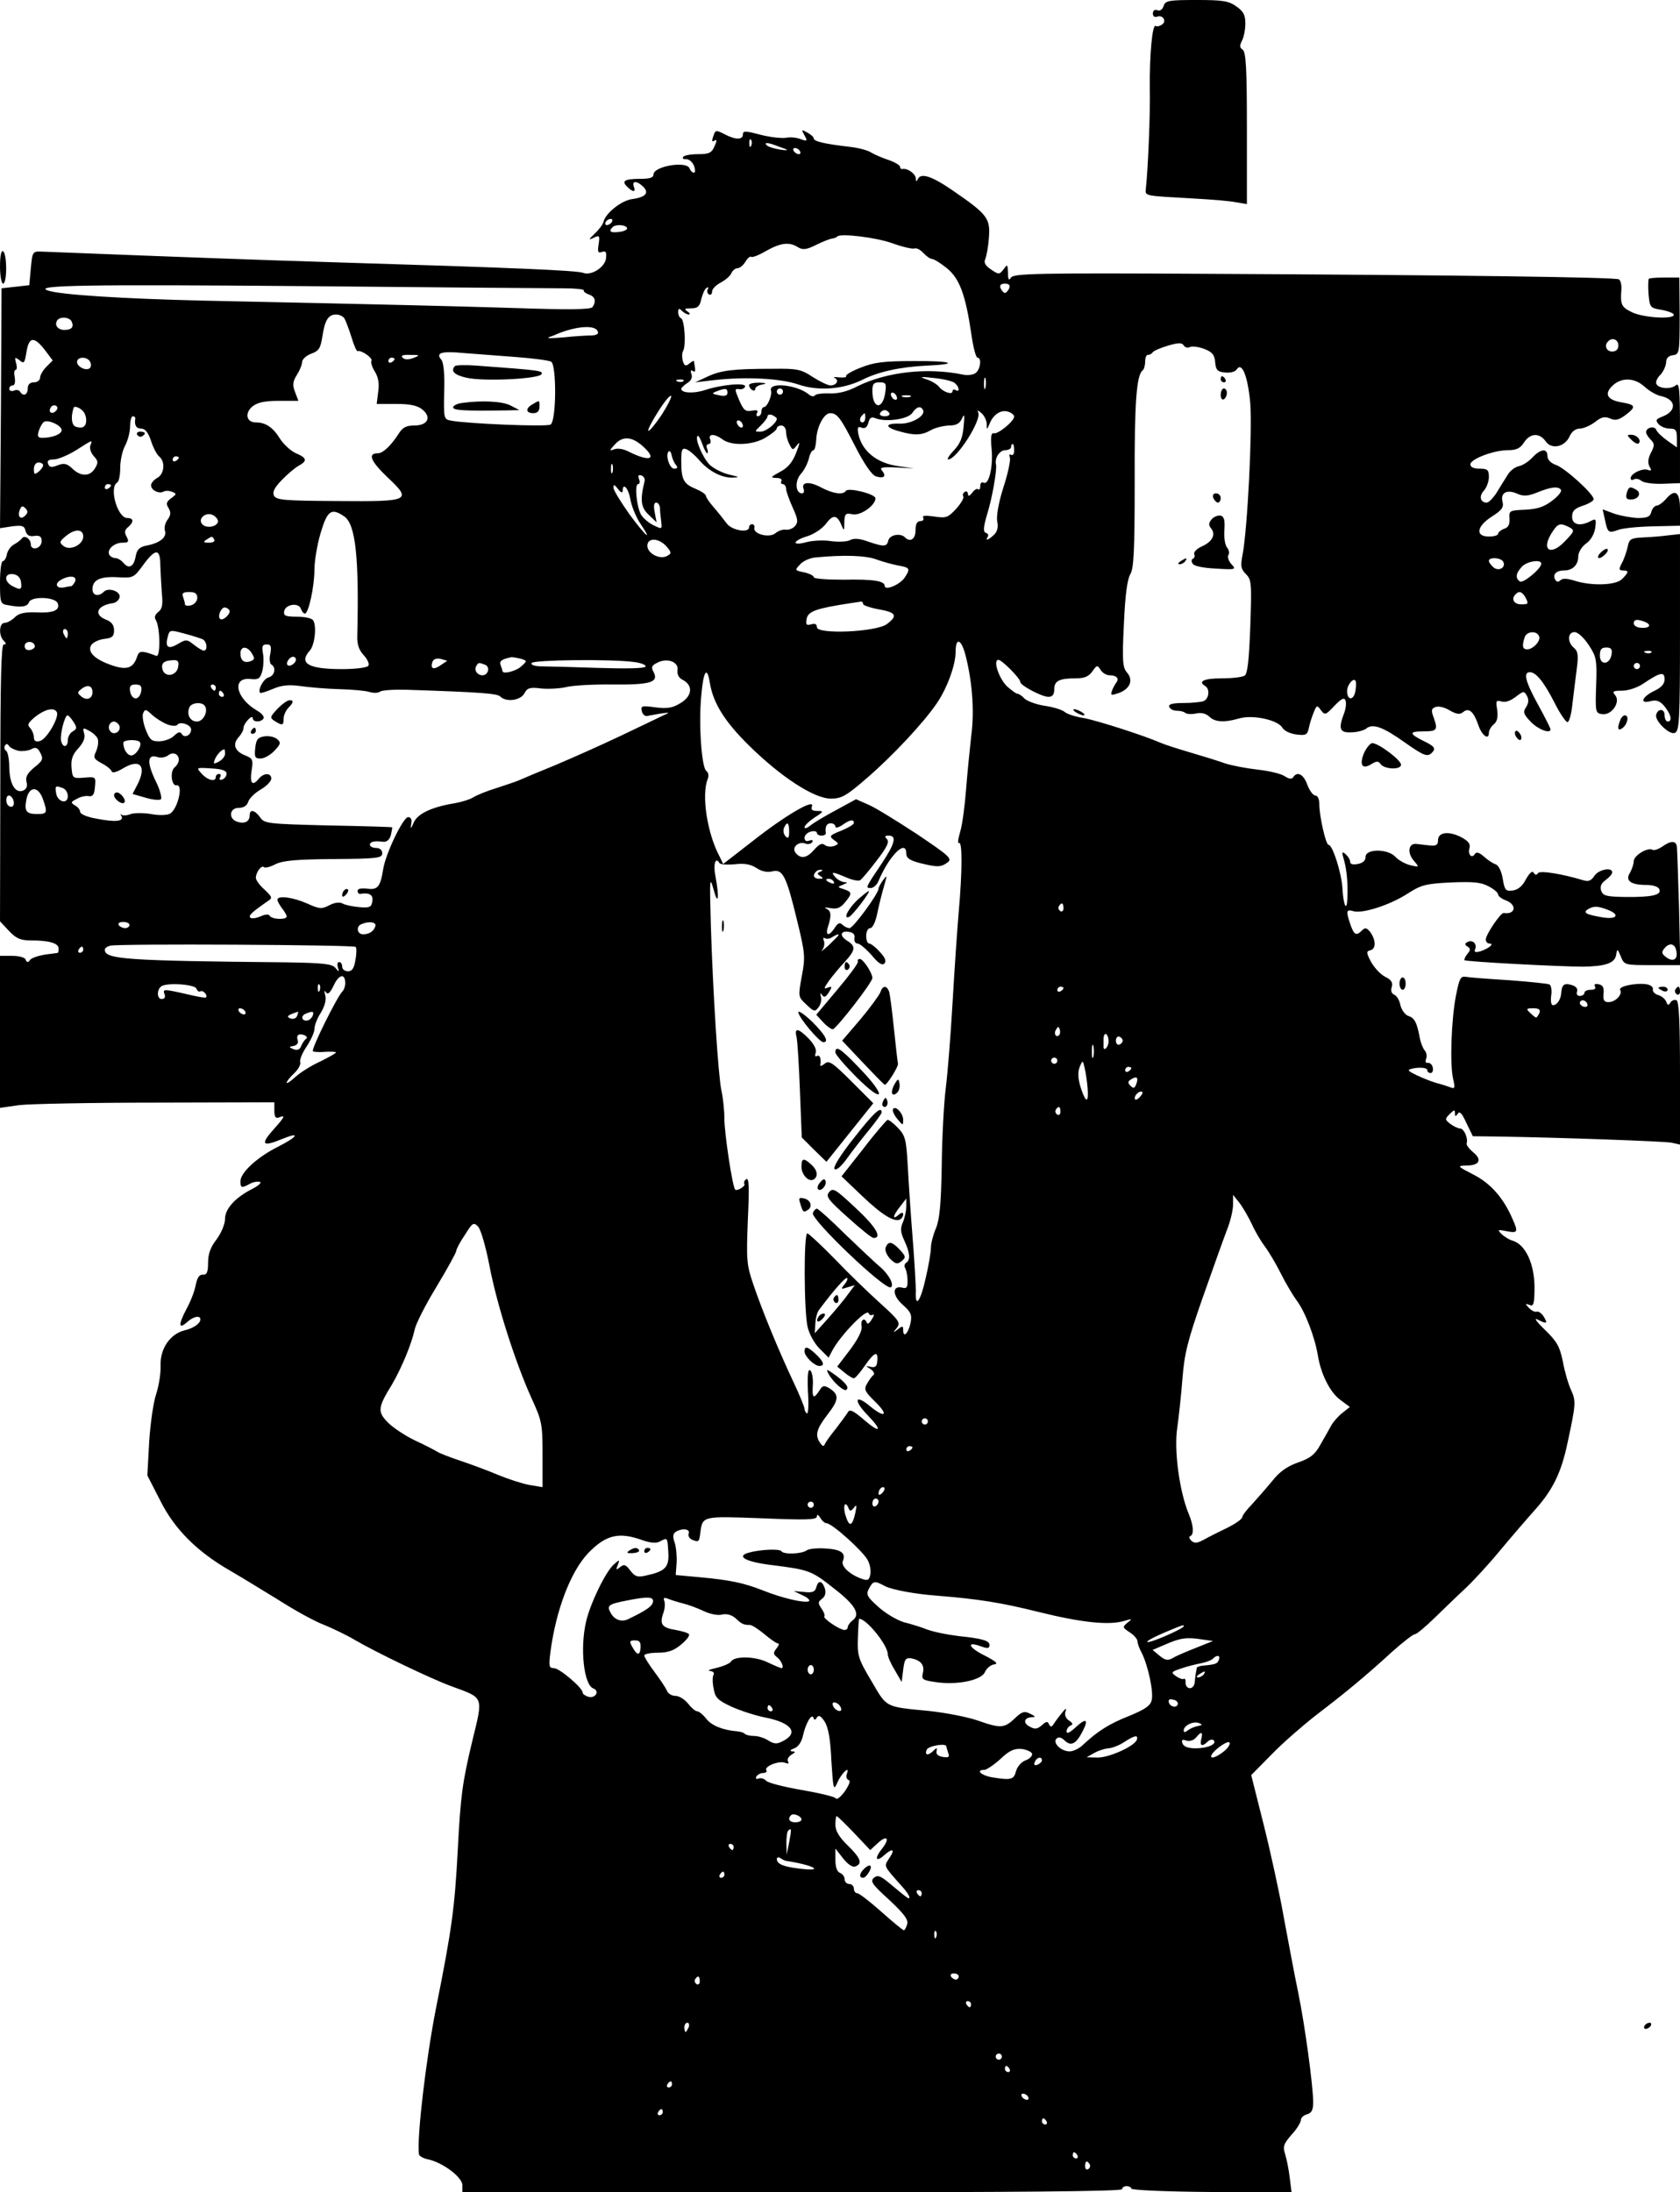 <?xml version="1.0" standalone="no"?>
<!DOCTYPE svg PUBLIC "-//W3C//DTD SVG 20010904//EN"
 "http://www.w3.org/TR/2001/REC-SVG-20010904/DTD/svg10.dtd">
<svg version="1.0" xmlns="http://www.w3.org/2000/svg"
 width="545pt" height="711pt" viewBox="0 0 545 711"
 preserveAspectRatio="xMidYMid meet">

<g transform="translate(0,711) scale(0.1,-0.1)"
fill="#000000" stroke="none">
<path d="M3775 7091 c-4 -12 -12 -18 -21 -14 -8 3 -14 -1 -14 -11 0 -9 6 -13
14 -10 19 7 32 -16 15 -26 -7 -5 -16 -7 -20 -4 -11 6 -20 -95 -19 -202 2 -85
-6 -265 -13 -328 -2 -22 -4 -21 158 -30 55 -3 116 -8 135 -12 l35 -6 0 247 c0
193 -3 248 -14 254 -10 7 -10 13 -2 29 6 11 11 36 11 56 0 27 -6 39 -29 55
-25 18 -44 21 -129 21 -91 0 -101 -2 -107 -19z"/>
<path d="M2316 6674 c-8 -22 -8 -26 4 -19 6 4 5 -5 -2 -19 -9 -22 -18 -26 -54
-26 -24 0 -45 -4 -48 -9 -3 -5 1 -8 10 -7 9 0 20 -9 25 -21 5 -13 5 -23 0 -23
-5 0 -11 6 -14 14 -10 25 -117 7 -117 -20 0 -10 -12 -14 -43 -14 -51 0 -62 -7
-42 -26 18 -18 29 -18 21 1 -7 20 11 19 31 -1 20 -20 7 -34 -38 -40 -34 -5
-85 -46 -91 -73 -2 -8 -14 -25 -28 -38 -21 -20 -22 -23 -4 -14 19 9 20 7 16
-21 -4 -25 -2 -30 11 -25 12 4 15 0 13 -20 -3 -30 -48 -58 -74 -48 -18 8 -236
17 -797 34 -284 9 -451 15 -960 35 -29 1 -30 0 -35 -54 l-5 -55 -45 -5 -45 -5
-2 -389 -3 -389 39 6 c33 4 40 2 44 -15 4 -14 12 -19 29 -16 17 2 23 -2 23
-17 0 -11 -8 -21 -18 -23 -10 -2 -17 3 -17 12 0 18 -20 32 -29 20 -3 -5 -15
-14 -26 -20 -11 -6 -21 -21 -23 -33 -2 -11 -8 -21 -13 -21 -5 0 -9 -31 -9 -69
0 -68 1 -70 28 -74 41 -8 61 -5 66 10 8 20 85 17 93 -3 9 -23 -13 -33 -71 -30
-37 1 -55 -3 -68 -16 -10 -10 -25 -18 -33 -18 -18 0 -20 -41 -3 -58 9 -9 9
-12 0 -12 -8 0 -11 -113 -11 -449 l-1 -449 29 -31 c24 -25 37 -31 73 -31 57 0
88 -9 88 -26 0 -8 -1 -14 -2 -14 -2 -1 -21 -3 -43 -6 -22 -4 -44 -11 -48 -18
-6 -8 -10 -8 -14 2 -2 7 -22 12 -44 12 l-39 0 0 -246 0 -247 63 9 c34 4 234 8
445 8 l382 1 0 -27 c0 -20 4 -26 15 -22 22 9 19 2 -15 -36 -47 -52 -40 -61 25
-34 61 25 52 8 -13 -25 -68 -34 -122 -84 -122 -112 0 -22 4 -23 31 -8 11 6 25
8 32 6 7 -2 -4 -12 -23 -22 -56 -28 -90 -65 -90 -98 0 -17 -12 -45 -27 -66
-20 -25 -28 -48 -28 -76 0 -31 -4 -40 -17 -39 -11 1 -18 -9 -23 -33 -3 -19
-17 -55 -31 -80 -26 -50 -25 -66 4 -40 20 18 42 22 42 8 0 -13 -22 -29 -53
-36 -45 -12 -78 -59 -76 -113 1 -26 -6 -67 -14 -92 -9 -25 -19 -94 -23 -155
l-6 -110 42 -82 c46 -92 119 -165 225 -226 33 -19 103 -62 157 -95 53 -34 120
-71 150 -82 29 -12 73 -33 98 -48 70 -41 249 -127 315 -151 106 -39 103 -30
67 -178 -32 -133 -38 -178 -47 -353 -10 -188 -19 -256 -71 -515 -32 -163 -62
-417 -55 -471 0 -6 14 -14 29 -17 48 -10 112 -58 112 -84 l0 -23 1070 0 c707
0 1070 3 1070 10 0 6 7 10 15 10 8 0 15 -4 15 -8 0 -5 117 -10 260 -11 l260
-2 -6 48 c-3 26 -10 61 -15 77 -8 24 -5 33 21 63 17 18 30 40 30 47 0 8 9 16
20 19 15 4 20 14 20 39 0 52 -27 252 -49 358 -11 52 -31 160 -46 240 -14 80
-44 217 -66 304 l-40 159 68 69 c37 38 102 94 143 126 88 67 159 125 246 205
35 31 68 57 74 57 6 0 34 24 64 53 29 28 72 70 97 93 24 22 76 78 114 124 39
47 91 107 116 135 57 64 84 120 104 215 27 125 28 136 12 171 -9 19 -21 60
-27 93 -10 49 -19 65 -58 103 -26 25 -37 40 -25 34 31 -16 35 -14 21 9 -7 11
-17 18 -23 16 -6 -2 -17 4 -25 12 -13 14 -12 15 2 10 13 -6 16 3 16 60 -1 74
-29 135 -70 148 -12 3 -29 14 -37 22 -14 14 -13 15 17 9 35 -7 38 -3 19 39
-29 68 -71 116 -126 144 -54 28 -55 29 -24 30 43 0 52 19 22 43 -13 11 -23 24
-21 29 5 17 -9 48 -21 48 -7 0 -21 7 -32 15 -18 14 -18 16 -2 32 14 14 17 15
17 3 0 -12 2 -12 9 -2 6 10 14 1 28 -30 l21 -43 83 -1 c189 -3 536 -15 562
-20 l27 -6 0 231 c0 158 -3 232 -11 237 -6 3 -15 0 -20 -7 -6 -11 -9 -10 -14
3 -4 9 -15 18 -26 21 -11 3 -18 11 -17 18 2 8 -8 15 -21 17 -35 5 -93 -7 -85
-19 8 -14 -15 -39 -38 -39 -14 0 -18 6 -16 27 2 20 -2 28 -16 31 -11 2 -16 0
-12 -7 4 -7 -1 -11 -13 -11 -12 0 -21 -4 -21 -10 0 -5 -7 -10 -15 -10 -8 0
-12 6 -9 14 3 9 -3 17 -16 21 -25 8 -33 2 -35 -23 -1 -23 -14 -42 -27 -42 -6
0 -8 13 -6 30 3 17 0 34 -5 37 -5 3 -64 9 -131 14 -66 4 -130 9 -141 11 -17 3
-21 -6 -32 -62 -15 -78 -20 -222 -9 -269 7 -31 6 -33 -10 -27 -11 4 -26 9 -34
11 -28 6 -100 37 -100 44 0 3 14 7 30 8 17 1 30 -2 30 -7 0 -6 5 -10 11 -10 6
0 9 8 7 18 -2 9 -9 16 -16 15 -6 -2 -9 4 -6 12 4 9 2 21 -4 28 -6 7 -13 25
-16 40 -9 50 -17 66 -37 72 -11 4 -22 19 -26 35 -3 16 -12 31 -20 34 -9 4 -12
13 -8 25 4 14 -1 23 -21 33 -15 7 -35 29 -46 48 -16 30 -16 35 -3 38 19 4 19
32 1 58 -12 15 -17 17 -27 7 -19 -19 -26 -16 -38 18 -15 44 -14 51 9 44 29 -9
117 19 175 56 45 29 59 33 141 37 71 3 98 1 122 -12 18 -9 32 -21 32 -27 0 -5
11 -14 25 -19 37 -14 32 -47 -7 -41 -10 1 -58 -70 -58 -86 0 -7 5 -13 12 -13
17 0 -2 -16 -29 -25 -18 -5 -22 -3 -17 8 6 18 -11 31 -27 21 -8 -4 -7 -9 2
-14 10 -7 10 -11 -1 -24 -7 -9 -11 -18 -9 -20 5 -5 310 -21 384 -21 73 1 103
11 108 38 3 21 4 21 15 -5 11 -28 13 -28 102 -28 l91 0 -4 183 c-3 100 -6 190
-7 200 -2 21 -19 22 -48 1 -12 -8 -26 -13 -31 -10 -15 9 -61 -18 -61 -37 0 -9
-6 -26 -12 -37 -17 -26 2 -40 53 -40 22 0 39 -6 42 -14 8 -19 -25 -26 -112
-25 -61 1 -71 4 -77 21 -4 14 1 24 15 34 12 9 21 19 21 25 0 18 -45 9 -58 -12
-10 -15 -19 -19 -35 -14 -70 21 -142 33 -148 23 -4 -7 -9 -6 -14 2 -4 7 -13
-1 -25 -22 -11 -22 -26 -34 -43 -36 -22 -3 -26 1 -32 38 -4 25 -14 44 -23 47
-10 3 -27 15 -38 25 -15 13 -24 16 -29 9 -10 -17 -24 -3 -18 18 4 14 -4 24
-27 36 -41 21 -75 16 -75 -10 0 -15 -6 -19 -25 -17 -14 1 -34 4 -45 5 -26 3
-31 -29 -8 -55 18 -21 18 -21 -12 -14 -16 4 -38 16 -48 27 -25 27 -97 27 -97
0 0 -12 -9 -20 -25 -23 -16 -3 -25 -1 -25 7 0 7 -7 18 -15 25 -12 10 -13 7 -5
-19 9 -32 13 -75 11 -125 -2 -46 -13 -22 -16 33 -3 50 -32 141 -45 141 -9 0
-30 93 -30 131 0 17 -5 29 -13 29 -7 0 -19 16 -26 35 -12 34 -33 45 -46 24 -5
-7 -14 -5 -28 4 -12 8 -51 17 -87 21 -36 4 -83 13 -105 20 -22 8 -74 24 -115
36 -41 12 -84 26 -95 31 -52 23 -205 72 -248 80 -27 4 -55 13 -63 20 -8 7 -37
16 -65 20 -27 4 -56 15 -65 23 -8 9 -19 16 -23 16 -5 0 -19 11 -33 23 -27 25
-48 87 -29 87 11 0 71 -60 71 -72 0 -11 70 -48 91 -48 13 0 19 7 19 24 0 28
16 36 70 36 28 0 42 6 54 23 14 20 16 21 26 5 6 -10 19 -18 29 -18 23 0 33
-10 22 -24 -4 -6 -11 -18 -14 -27 -5 -15 -2 -15 24 -6 36 14 46 42 25 66 -14
16 -16 37 -10 157 4 94 11 146 21 162 11 19 14 75 14 300 -1 258 6 346 26 361
4 3 8 16 8 29 0 12 4 22 9 21 5 0 12 3 15 8 3 5 26 15 50 22 34 10 45 10 51 1
4 -7 13 -9 19 -6 6 4 27 2 46 -5 27 -10 35 -19 37 -43 2 -26 8 -32 32 -34 16
-2 33 2 38 10 17 26 36 -22 44 -110 7 -87 -9 -407 -25 -491 -7 -36 -6 -46 11
-63 18 -18 19 -30 14 -170 -4 -109 -9 -153 -18 -159 -7 -5 -41 -9 -75 -9 -58
0 -78 -10 -53 -25 16 -10 12 -42 -6 -49 -9 -3 -38 -6 -66 -6 -35 0 -48 -4 -45
-12 2 -7 13 -13 24 -13 12 0 24 -3 28 -7 4 -4 20 -5 35 -2 17 4 32 0 43 -10
18 -18 48 -20 97 -6 44 13 126 -5 140 -30 6 -10 24 -19 45 -22 32 -4 36 -1 41
21 3 15 10 37 16 51 9 23 11 24 23 7 13 -17 15 -17 44 14 23 24 32 28 36 17 3
-8 1 -27 -5 -42 -19 -50 -14 -63 24 -61 18 0 40 6 48 12 21 18 55 5 124 -44
67 -47 76 -50 93 -30 8 11 2 18 -29 33 -49 24 -50 32 -4 32 45 0 49 4 36 42
-10 26 -9 32 5 37 9 4 30 -1 46 -11 23 -13 33 -14 44 -5 18 15 34 1 49 -43 11
-33 34 -50 34 -25 0 8 7 21 16 28 11 9 14 23 11 47 -5 29 -4 32 14 27 12 -4
29 2 46 15 25 19 27 20 36 4 7 -12 6 -24 -2 -37 -11 -16 -9 -23 15 -48 24 -25
64 -40 64 -24 0 3 -18 39 -40 79 -42 76 -49 106 -27 106 20 0 46 -32 81 -101
17 -34 36 -61 41 -61 6 1 13 28 16 59 4 32 10 83 14 113 6 45 4 58 -9 69 -22
18 -21 51 2 51 11 0 30 -18 46 -42 25 -38 27 -48 24 -131 -3 -86 -2 -90 19
-93 31 -5 61 39 43 61 -11 13 -7 15 22 15 20 0 50 10 69 23 55 37 69 40 69 14
0 -15 -11 -27 -32 -37 -41 -19 -51 -44 -14 -34 20 5 31 1 46 -17 21 -26 26
-49 10 -49 -5 0 -10 9 -10 21 0 21 -21 22 -27 2 -7 -19 42 -67 60 -60 15 6 17
38 17 326 l0 319 -37 -4 c-21 -3 -58 -6 -83 -7 -40 -2 -45 -5 -50 -32 -4 -16
-12 -40 -19 -52 -10 -19 -9 -23 4 -23 20 0 19 -6 -3 -28 -21 -21 -102 -23
-158 -4 -21 6 -35 7 -42 0 -6 -6 -12 -6 -16 1 -11 17 2 31 28 31 28 0 46 18
46 46 0 12 11 31 25 41 16 11 27 31 30 51 4 29 2 31 -15 22 -34 -18 -60 -12
-60 14 0 19 8 27 35 36 19 6 35 16 35 21 0 17 -93 101 -122 111 -17 6 -28 17
-28 29 0 26 -22 24 -49 -5 -13 -14 -33 -26 -44 -28 -11 -2 -28 -14 -36 -28 -9
-14 -25 -40 -36 -58 -11 -17 -25 -32 -32 -32 -21 0 -26 21 -9 39 9 10 16 30
16 44 0 23 -4 27 -30 27 -19 0 -30 5 -30 14 0 17 75 46 122 46 27 0 40 6 52
25 20 31 50 32 70 4 19 -28 62 -19 78 16 7 16 20 25 33 25 12 0 34 10 49 21
21 17 32 19 49 12 17 -8 28 -5 49 10 37 28 35 34 -11 42 -48 8 -58 28 -29 55
29 27 71 25 103 -4 15 -14 39 -28 55 -31 48 -11 50 -48 3 -66 -21 -8 -23 -12
-13 -24 7 -8 23 -15 36 -15 20 0 24 -5 24 -31 l0 -30 -31 22 c-17 12 -33 27
-36 35 -5 14 -33 8 -33 -8 0 -5 7 -16 15 -24 13 -13 13 -19 1 -42 -10 -19 -11
-33 -5 -45 8 -13 6 -15 -5 -11 -17 7 -56 -12 -56 -27 0 -6 5 -7 10 -4 6 4 17
2 24 -4 8 -7 39 -11 70 -10 l56 2 0 165 c0 142 -2 163 -14 152 -17 -14 -58
-10 -63 6 -2 7 4 20 14 29 9 10 17 27 18 39 0 14 7 22 22 24 21 3 22 7 22 128
l-1 124 -47 0 c-26 0 -50 -2 -52 -4 -2 -3 -3 -25 -1 -50 4 -43 5 -45 43 -51
21 -4 39 -11 39 -16 0 -15 -97 -10 -135 8 -35 17 -39 24 -35 75 1 14 -3 29 -8
32 -12 7 -533 14 -1340 18 -545 3 -624 1 -632 -12 -7 -11 -10 -8 -10 15 -1 28
-2 29 -14 12 -14 -18 -16 -18 -41 -1 -18 12 -24 22 -19 33 4 9 10 40 12 69 5
64 -4 76 -114 152 -72 50 -108 61 -117 38 -4 -8 -6 -7 -6 3 -1 16 -27 34 -43
31 -5 -1 -8 2 -8 7 0 5 -17 15 -37 22 -21 7 -47 18 -58 25 -11 7 -42 15 -70
18 -77 9 -115 17 -115 27 0 4 -9 13 -21 19 -19 11 -20 10 -9 -9 10 -19 9 -20
-13 -12 -13 5 -34 7 -48 4 -14 -2 -51 2 -82 10 -49 13 -57 13 -57 1 0 -18 -24
-18 -60 1 -25 13 -29 13 -34 -1z m121 -36 c-3 -8 -6 -5 -6 6 -1 11 2 17 5 13
3 -3 4 -12 1 -19z m83 -1 c8 -3 22 -8 30 -11 8 -4 -1 -4 -20 -1 -19 3 -38 9
-43 14 -10 10 5 9 33 -2z m75 -17 c3 -5 2 -10 -4 -10 -5 0 -13 5 -16 10 -3 6
-2 10 4 10 5 0 13 -4 16 -10z m-610 -230 c-3 -5 -11 -10 -16 -10 -6 0 -7 5 -4
10 3 6 11 10 16 10 6 0 7 -4 4 -10z m49 -19 c3 -5 -8 -11 -24 -13 -29 -4 -37
1 -23 15 9 10 41 9 47 -2z m861 -50 c33 -12 65 -19 71 -17 7 3 20 -4 30 -15 9
-10 22 -19 28 -19 6 0 28 -14 48 -30 41 -34 60 -85 79 -213 6 -43 15 -77 20
-77 14 0 10 -36 -5 -49 -8 -7 -27 -9 -42 -6 -115 24 -248 9 -343 -38 -32 -17
-63 -24 -90 -23 -23 1 -45 -2 -47 -6 -3 -5 -12 -4 -19 2 -38 32 -131 42 -124
14 5 -15 -12 -54 -22 -54 -5 0 -9 -7 -9 -15 0 -8 -5 -15 -11 -15 -5 0 -7 5 -3
11 5 8 -1 10 -17 7 -21 -4 -27 2 -41 34 -15 35 -15 38 -1 36 9 -2 18 2 20 8 5
14 -75 7 -130 -11 -36 -12 -77 -10 -77 4 0 3 9 12 20 19 12 7 17 18 13 29 -4
10 -2 14 4 10 10 -6 10 -1 4 32 -1 2 -7 -2 -15 -8 -11 -10 -16 -8 -21 8 -3 12
-3 26 1 33 10 16 5 102 -7 106 -5 2 -9 11 -9 20 0 12 3 13 12 4 7 -7 17 -12
22 -12 6 0 4 5 -4 10 -12 8 -9 10 12 10 21 0 28 6 33 30 4 16 11 33 17 36 6 4
8 2 4 -4 -3 -6 -2 -13 4 -17 5 -3 10 1 10 9 0 9 13 22 29 30 16 9 31 22 34 31
4 8 12 15 19 15 7 0 19 9 26 21 7 12 16 19 19 16 3 -3 24 5 48 19 48 27 76 30
104 12 15 -9 27 -8 57 7 22 11 45 20 52 21 8 1 16 4 18 7 11 11 126 -3 179
-22z m-1068 -146 c39 0 69 -3 67 -7 -2 -3 5 -9 16 -13 21 -7 25 -22 12 -41 -5
-8 -77 -9 -252 -3 -231 7 -396 11 -1010 24 -257 6 -468 19 -505 33 -49 17 123
20 840 14 418 -4 792 -7 832 -7z m1447 0 c-4 -8 -10 -15 -14 -15 -4 0 -10 7
-14 15 -4 10 1 15 14 15 13 0 18 -5 14 -15z m-2157 -97 c4 -7 15 -35 23 -61 8
-27 17 -47 20 -46 11 5 50 -22 45 -31 -3 -5 2 -21 11 -35 11 -18 15 -38 11
-65 l-5 -40 63 0 c45 0 69 -5 85 -18 31 -25 18 -52 -26 -52 -26 0 -38 -6 -51
-27 -26 -40 -51 -63 -67 -63 -34 0 -24 -25 29 -76 83 -78 78 -81 -161 -79
-168 1 -197 3 -205 17 -6 11 0 25 24 50 18 19 43 40 55 47 30 16 28 26 -8 41
-16 7 -39 28 -51 46 -23 38 -47 54 -79 54 -31 0 -37 30 -11 52 17 13 40 18 86
18 l63 0 -11 29 c-9 23 -7 34 6 55 9 14 17 33 17 42 0 8 13 21 30 27 25 9 30
18 36 57 8 52 19 70 45 70 10 0 21 -6 26 -12z m-884 -12 c7 -17 -1 -26 -24
-26 -21 0 -33 15 -24 30 9 15 42 12 48 -4z m1707 -36 c0 -4 -10 -8 -22 -8 -13
0 -52 -2 -88 -6 -36 -3 -58 -4 -50 0 8 3 22 8 30 12 68 27 130 29 130 2z
m-1793 -57 l24 -32 -20 -20 c-12 -12 -21 -28 -21 -36 0 -8 -9 -15 -20 -15 -13
0 -20 -7 -20 -20 0 -21 -15 -27 -25 -10 -3 5 -12 7 -20 3 -8 -3 -15 0 -15 6 0
6 5 11 11 11 7 0 9 10 7 25 -3 14 -2 25 2 25 5 0 6 10 2 23 -5 19 -4 20 11 9
15 -13 17 -10 23 27 8 50 25 51 61 4z m5103 17 c0 -13 -7 -20 -20 -20 -19 0
-27 20 -13 33 13 14 33 6 33 -13z m-3575 -38 c55 -4 106 -11 113 -15 18 -12
17 -193 -2 -204 -14 -8 -274 3 -324 13 -22 4 -23 8 -21 94 2 56 -2 94 -9 103
-20 23 0 29 73 22 39 -3 115 -9 170 -13z m-334 -3 c-16 -6 -28 -6 -35 1 -7 7
1 10 25 9 32 0 33 -1 10 -10z m-1048 -14 c4 -8 2 -17 -3 -20 -13 -8 -40 6 -40
21 0 19 36 18 43 -1z m987 11 c0 -3 -4 -8 -10 -11 -5 -3 -10 -1 -10 4 0 6 5
11 10 11 6 0 10 -2 10 -4z m1817 -78 c15 -12 18 -32 3 -23 -5 3 -10 2 -10 -4
0 -13 -32 -2 -45 16 -6 7 -24 18 -40 23 -24 8 -19 9 25 4 30 -3 60 -10 67 -16z
m100 -15 c-3 -10 -5 -4 -5 12 0 17 2 24 5 18 2 -7 2 -21 0 -30z m-980 21 c-3
-3 -12 -4 -19 -1 -8 3 -5 6 6 6 11 1 17 -2 13 -5z m655 -36 c-8 -59 -42 -55
-42 5 0 22 5 27 23 27 21 0 23 -4 19 -32z m-512 -2 c0 -9 -8 -12 -27 -8 -25 5
-25 6 -8 13 29 11 35 10 35 -5z m180 4 c0 -5 -4 -10 -10 -10 -5 0 -10 5 -10
10 0 6 5 10 10 10 6 0 10 -4 10 -10z m370 -21 c0 -6 -4 -7 -10 -4 -5 3 -10 11
-10 16 0 6 5 7 10 4 6 -3 10 -11 10 -16z m-764 -55 c-21 -31 -40 -54 -43 -51
-2 3 12 31 32 62 20 32 39 55 42 51 3 -3 -11 -31 -31 -62z m807 59 c-7 -2 -19
-2 -25 0 -7 3 -2 5 12 5 14 0 19 -2 13 -5z m-2772 -46 c-13 -13 -26 -3 -16 12
3 6 11 8 17 5 6 -4 6 -10 -1 -17z m87 1 c14 -14 16 -44 3 -52 -5 -4 -16 -3
-25 0 -14 5 -17 32 -7 62 2 6 18 1 29 -10z m2726 3 c11 -18 -35 -46 -75 -45
-49 2 -50 -12 -1 -25 49 -14 72 -13 102 4 14 8 40 14 58 15 24 0 35 6 43 23 7
17 9 12 5 -26 -3 -36 -11 -56 -32 -78 -15 -16 -23 -29 -18 -29 28 0 111 131
97 153 -4 7 1 6 10 -2 9 -7 17 -23 18 -35 0 -21 0 -21 9 -1 12 31 37 47 60 40
11 -3 20 -11 20 -16 0 -15 -54 -59 -66 -54 -9 2 -11 -13 -7 -53 5 -59 -10
-118 -27 -107 -5 3 -10 -2 -10 -11 0 -10 -3 -14 -7 -11 -3 4 -12 -1 -19 -11
-9 -11 -13 -13 -14 -4 0 7 -5 10 -10 7 -6 -4 -8 -10 -5 -15 3 -5 -8 -23 -23
-40 -27 -29 -33 -31 -72 -25 -28 4 -40 3 -35 -4 3 -6 -1 -11 -9 -11 -11 0 -16
-9 -16 -30 0 -28 -17 -40 -34 -23 -14 15 -49 9 -54 -9 -5 -22 -14 -22 -67 -4
-27 10 -46 11 -58 4 -10 -5 -37 -6 -61 -3 -24 4 -59 2 -79 -3 -50 -14 -47 4 2
19 22 7 48 24 61 41 22 30 36 29 50 -6 8 -19 9 -18 9 10 1 28 4 31 27 26 26
-5 74 29 74 52 0 14 -89 36 -96 24 -9 -14 -42 -9 -80 11 -39 21 -66 18 -57 -5
3 -8 0 -14 -5 -14 -22 0 -24 41 -4 63 11 12 22 34 26 50 3 15 10 27 15 27 4 0
8 16 9 36 2 40 25 84 45 84 23 0 34 -15 81 -107 29 -57 55 -95 68 -98 25 -8
34 0 20 18 -10 11 -2 13 46 11 l57 -3 -50 7 c-72 10 -120 50 -131 107 -3 19
-1 23 11 18 11 -4 18 1 22 16 4 16 10 20 22 15 33 -14 105 -4 120 16 14 21 27
25 35 11z m-109 -11 c3 -5 -3 -10 -15 -10 -12 0 -18 5 -15 10 3 6 10 10 15 10
5 0 12 -4 15 -10z m-365 -18 c0 -14 -35 -42 -53 -42 -20 0 -20 0 1 20 12 12
22 25 22 30 0 5 7 7 15 4 8 -4 15 -9 15 -12z m287 3 c0 -8 -4 -15 -9 -15 -10
0 -11 14 -1 23 9 10 10 9 10 -8z m-2368 -2 c-4 -22 3 -33 19 -33 13 0 23 -13
32 -40 7 -22 19 -45 27 -51 20 -17 16 -57 -7 -69 -11 -6 -20 -17 -20 -24 0
-16 27 -29 41 -20 6 3 18 3 27 -1 16 -6 15 -8 -3 -21 -16 -12 -17 -18 -8 -32
8 -14 7 -23 -3 -37 -8 -10 -12 -26 -9 -36 7 -21 -16 -40 -58 -48 -25 -5 -33
-13 -37 -36 -6 -33 -22 -42 -40 -20 -7 8 -18 15 -26 15 -7 0 -16 5 -19 10 -10
17 15 40 42 40 20 0 22 3 14 19 -8 14 -7 22 4 31 20 17 19 30 -2 30 -32 0 -60
99 -33 115 6 3 10 25 10 48 0 23 7 56 16 72 9 17 16 45 16 63 0 17 4 32 9 32
5 0 8 -3 8 -7z m-239 -38 c0 -13 -30 -25 -63 -25 -14 0 -17 5 -11 23 4 12 11
25 17 29 14 8 57 -12 57 -27z m2210 14 c0 -6 -4 -7 -10 -4 -5 3 -10 11 -10 16
0 6 5 7 10 4 6 -3 10 -11 10 -16z m140 -20 c0 -11 5 -29 11 -40 10 -20 11 -20
25 -2 10 13 9 6 -3 -25 -12 -31 -27 -49 -52 -62 -31 -17 -33 -19 -13 -20 13 0
20 -4 17 -10 -3 -5 -1 -10 4 -10 6 0 11 -7 11 -15 0 -8 10 -35 21 -60 17 -37
19 -48 9 -60 -7 -9 -21 -14 -30 -13 -9 2 -25 -3 -34 -11 -20 -17 -73 -3 -69
17 2 7 -2 12 -7 12 -5 0 -10 -4 -10 -10 0 -20 -57 -10 -73 13 -9 12 -27 35
-41 51 -14 16 -26 33 -26 38 0 5 -15 15 -34 23 -39 16 -46 30 -46 91 0 37 3
42 17 37 10 -4 28 -20 41 -35 31 -36 73 -58 109 -57 24 1 22 2 -12 10 -21 5
-49 19 -62 31 -22 21 -50 85 -40 94 3 3 9 -9 15 -25 6 -17 13 -31 16 -31 3 0
3 7 0 15 -4 8 -1 15 5 15 6 0 8 7 5 15 -8 19 15 19 40 0 29 -22 99 -19 140 6
20 12 36 25 36 30 0 5 7 9 15 9 8 0 15 -9 15 -21z m-467 -44 c51 -45 27 -55
-45 -19 -15 8 -35 11 -45 7 -17 -6 -17 -5 1 15 25 28 54 27 89 -3z m-1790 0
c-3 -9 2 -24 11 -34 15 -16 15 -22 4 -40 -16 -27 -46 -27 -73 -1 -18 17 -27
19 -48 11 -19 -8 -27 -7 -31 5 -4 10 2 14 19 14 13 0 46 14 72 30 55 35 54 35
46 15z m2997 -16 c0 -11 -4 -17 -10 -14 -5 3 -7 0 -4 -9 3 -8 -6 -51 -21 -97
-16 -50 -23 -93 -20 -110 4 -17 1 -32 -10 -43 -18 -17 -30 -22 -21 -7 4 5 1
11 -6 13 -9 3 -8 18 4 59 17 54 33 147 29 163 -5 20 12 46 30 46 10 0 19 5 19
10 0 6 2 10 5 10 3 0 5 -9 5 -21z m-1098 -46 c8 -9 6 -13 -5 -13 -15 0 -29 44
-18 56 3 3 8 -2 10 -13 2 -10 8 -24 13 -30z m-1612 23 c0 -3 -4 -8 -10 -11 -5
-3 -10 -1 -10 4 0 6 5 11 10 11 6 0 10 -2 10 -4z m-440 -25 c0 -5 -7 -14 -15
-21 -13 -10 -15 -9 -15 9 0 12 6 21 15 21 8 0 15 -4 15 -9z m1847 -23 c-3 -7
-5 -2 -5 12 0 14 2 19 5 13 2 -7 2 -19 0 -25z m104 -29 c-15 -60 -12 -85 13
-108 l26 -25 -6 32 c-4 21 -3 32 5 32 6 0 11 -8 12 -17 0 -10 2 -30 4 -44 3
-26 3 -26 -26 -12 -16 8 -34 24 -40 35 -14 26 -21 98 -9 98 5 0 7 7 3 16 -4
12 -2 15 8 12 8 -3 12 -12 10 -19z m-1731 -13 c0 -3 -4 -8 -10 -11 -5 -3 -10
-1 -10 4 0 6 5 11 10 11 6 0 10 -2 10 -4z m1660 -18 c0 29 19 9 25 -28 4 -22
18 -56 31 -76 44 -65 20 -45 -34 28 -28 40 -52 78 -52 87 0 11 3 10 15 -5 8
-11 15 -14 15 -6z m3044 3 c3 -5 -10 -21 -29 -35 -26 -20 -48 -27 -87 -29 -51
-2 -53 -3 -51 -29 1 -19 -4 -29 -18 -33 -10 -4 -19 -11 -19 -16 0 -5 -13 -9
-30 -9 -45 0 -40 33 10 65 33 21 39 30 34 49 -7 29 16 40 50 24 19 -8 33 -7
63 5 44 18 69 21 77 8z m-4982 -83 c-15 -15 -26 -4 -18 18 5 13 9 15 18 6 9
-9 9 -15 0 -24z m625 -21 c-5 -16 -37 -21 -50 -8 -18 18 11 43 35 30 10 -6 17
-16 15 -22z m410 18 c37 -26 48 -135 42 -388 -1 -27 6 -46 21 -62 12 -13 19
-28 15 -34 -3 -6 -40 -11 -86 -11 -109 0 -141 19 -104 60 16 18 23 79 11 98
-4 7 -27 12 -52 12 -38 0 -45 3 -42 18 4 22 46 29 54 8 3 -9 9 -16 13 -16 12
0 31 88 31 142 0 28 9 82 20 119 22 74 35 83 77 54z m3974 -35 c18 -10 17 -13
-15 -46 -48 -50 -78 -26 -40 31 18 28 26 30 55 15z m-4821 -30 c0 -27 -44 -48
-65 -30 -13 11 -12 14 8 31 30 25 57 24 57 -1z m425 -10 c3 -6 -4 -10 -17 -10
-18 0 -20 2 -8 10 19 12 18 12 25 0z m1467 -22 c17 -20 17 -23 2 -31 -23 -13
-64 8 -64 33 0 27 37 26 62 -2z m-1642 -60 c1 -24 3 -65 5 -92 4 -37 1 -52
-12 -61 -10 -8 -13 -17 -8 -25 15 -23 16 -123 2 -117 -47 18 -56 17 -62 -2
-12 -37 -32 -45 -78 -30 -58 19 -85 44 -71 67 6 9 25 18 43 20 25 3 31 8 31
28 0 17 -8 27 -25 34 -43 16 -31 47 22 54 10 2 19 10 21 19 4 19 -36 33 -51
18 -17 -17 -37 -13 -37 8 0 30 24 42 81 39 51 -3 53 -2 83 39 40 55 56 55 56
1z m2325 17 c22 -8 53 -16 69 -19 38 -7 40 -10 21 -39 -15 -23 -65 -44 -65
-27 0 16 -38 22 -132 20 -55 0 -98 3 -98 8 0 5 -14 12 -32 16 -30 6 -30 7 -13
25 9 11 31 21 49 23 93 9 165 7 201 -7z m2031 -6 c11 -18 -13 -34 -31 -19 -8
7 -15 16 -15 21 0 13 38 11 46 -2z m124 -7 c0 -16 -58 -64 -69 -58 -16 10 -14
27 6 48 16 18 63 25 63 10z m-4932 -59 c4 -26 -1 -28 -29 -13 -27 15 -25 42 4
38 14 -2 23 -11 25 -25z m176 2 c-4 -8 -9 -15 -13 -16 -3 0 -14 -2 -23 -4 -25
-5 -32 12 -11 24 27 16 53 14 47 -4z m396 -54 c0 -10 -9 -21 -20 -24 -11 -3
-20 -1 -20 3 0 5 -3 15 -6 24 -5 12 0 16 20 16 19 0 26 -5 26 -19z m4310 -1
c9 -18 8 -20 -15 -20 -24 0 -34 18 -18 33 11 12 22 8 33 -13z m-2150 -19 c0
-4 23 -12 50 -17 58 -10 63 -21 27 -48 -35 -26 -227 -34 -227 -10 0 10 -6 13
-19 9 -15 -4 -18 -1 -14 19 5 24 32 33 143 50 14 2 28 4 33 5 4 0 7 -3 7 -8z
m-2056 -20 c7 -10 -22 -37 -30 -28 -9 8 3 37 15 37 5 0 12 -4 15 -9z m4590
-37 c25 -9 19 -22 -9 -20 -14 0 -25 7 -25 14 0 13 10 15 34 6z m-5114 -39 c0
-8 -2 -15 -4 -15 -2 0 -6 7 -10 15 -3 8 -1 15 4 15 6 0 10 -7 10 -15z m439
-19 c13 -9 15 -36 2 -36 -5 0 -19 9 -32 19 -22 18 -26 18 -51 3 -32 -19 -43
-12 -34 22 6 24 7 24 55 11 27 -7 54 -16 60 -19z m4334 10 c6 -15 -21 -43 -40
-42 -14 1 -16 11 -7 39 6 20 40 23 47 3z m-4880 -31 c1 -5 -6 -11 -15 -13 -11
-2 -18 3 -18 13 0 17 30 18 33 0z m3017 -22 c23 -84 32 -185 21 -267 -5 -45
-13 -124 -17 -176 -4 -52 -12 -114 -19 -137 -7 -24 -9 -40 -4 -37 11 7 11 -91
-1 -225 -5 -58 -14 -191 -20 -295 -6 -105 -16 -229 -22 -276 -6 -47 -12 -159
-13 -251 -2 -124 -7 -175 -19 -203 -9 -21 -16 -49 -16 -62 0 -13 -7 -57 -17
-99 -17 -77 -35 -100 -32 -42 0 17 -4 93 -10 167 -6 74 -13 180 -16 235 -5 90
-8 102 -32 127 -15 16 -30 27 -34 26 -4 -2 -40 -43 -78 -93 l-71 -90 66 -63
c66 -63 107 -88 125 -76 5 3 9 10 9 16 0 7 -6 6 -15 -2 -21 -18 -19 -3 5 27
l20 26 0 -26 c0 -14 -5 -37 -11 -51 -9 -20 -8 -32 5 -60 18 -39 20 -62 6 -71
-6 -4 -7 -11 -4 -17 4 -6 8 -24 8 -40 1 -23 -3 -28 -17 -24 -33 8 -33 -25 1
-55 27 -24 31 -33 26 -59 -7 -34 -24 -51 -24 -24 0 14 -2 15 -17 3 -17 -13
-17 -12 -4 4 13 17 9 24 -53 80 -38 34 -105 99 -149 145 -44 45 -84 82 -88 82
-12 0 -11 -254 1 -304 5 -22 22 -53 38 -69 l30 -30 12 23 c27 50 112 138 118
121 2 -6 8 -8 14 -5 5 3 4 -3 -4 -15 -7 -12 -14 -17 -16 -11 -7 19 -21 10 -17
-11 3 -13 -11 -41 -37 -76 l-42 -55 23 -19 c13 -11 27 -19 31 -19 4 0 20 18
35 40 32 46 44 50 41 17 -1 -18 -6 -23 -21 -20 -19 4 -19 4 -1 -7 10 -7 14
-15 10 -19 -5 -3 -14 -16 -21 -28 -11 -19 -8 -25 24 -57 47 -45 36 -58 -14
-17 -50 42 -56 20 -7 -30 49 -51 39 -59 -15 -12 -34 29 -45 34 -51 22 -5 -8
-22 -31 -38 -52 -17 -21 -33 -43 -36 -50 -3 -9 -8 -8 -15 3 -18 25 -13 45 24
93 37 48 38 64 5 85 -17 10 -22 9 -32 -8 -19 -29 -24 -25 -21 20 1 22 -3 42
-9 46 -7 5 -9 -17 -7 -69 3 -41 1 -73 -3 -71 -5 3 -8 10 -8 15 0 5 -16 45 -36
87 -49 104 -102 233 -130 316 -22 64 -23 79 -18 209 5 105 4 138 -5 133 -6 -4
-9 -11 -6 -16 4 -7 -24 -24 -30 -18 -9 9 -35 183 -35 229 0 30 -5 72 -10 94
-10 48 -27 310 -34 535 -4 151 -4 161 9 115 15 -56 19 -26 6 43 -8 39 0 65 13
43 3 -5 25 -6 49 -4 32 4 52 0 71 -12 16 -11 35 -15 51 -11 34 9 46 -15 80
-156 27 -110 28 -122 16 -184 -12 -67 -12 -67 15 -92 25 -24 28 -24 40 -8 7
10 10 25 7 34 -3 12 -2 13 4 5 6 -9 12 -7 22 9 11 18 11 20 -4 15 -13 -6 -13
-2 4 22 11 15 34 43 51 61 35 38 37 51 10 68 -27 16 -25 34 3 30 15 -2 21 -9
19 -20 -2 -10 3 -18 10 -18 7 0 27 -17 45 -37 22 -27 35 -35 42 -28 7 8 3 19
-15 38 -13 15 -29 27 -34 27 -6 0 -10 11 -10 25 0 14 6 25 13 25 8 0 18 21 24
53 6 28 16 68 22 87 9 32 9 33 -4 16 -8 -11 -15 -24 -15 -28 0 -16 -82 -128
-94 -128 -7 0 -17 5 -23 11 -8 8 -15 6 -25 -10 -17 -27 -31 -27 -23 0 13 40
12 54 -4 62 -9 4 -4 5 12 2 21 -4 33 0 47 17 25 30 25 35 -2 44 -22 7 -22 7
-3 15 15 6 16 8 4 8 -9 1 -22 8 -29 16 -16 19 -11 19 34 0 20 -9 41 -13 46
-10 5 3 30 32 54 64 34 44 42 61 33 70 -8 8 -7 11 6 11 27 0 20 -26 -21 -88
-55 -82 -55 -82 -37 -82 8 0 20 10 25 23 35 83 90 137 90 89 0 -15 11 -22 44
-31 57 -14 68 -14 90 2 16 12 6 21 -98 91 -64 42 -135 86 -158 96 l-41 18 -66
-36 c-36 -19 -74 -42 -83 -50 -10 -8 -18 -10 -18 -5 0 6 15 20 33 32 30 19 30
21 8 21 -16 0 -21 4 -17 15 10 27 -87 -30 -190 -111 l-98 -76 -12 25 c-40 75
-59 199 -38 251 4 10 2 21 -4 25 -16 9 -26 154 -17 245 7 82 19 98 28 40 11
-64 47 -123 125 -200 104 -103 213 -174 267 -174 35 0 50 8 120 69 82 71 181
177 224 240 33 48 61 124 61 166 0 46 16 45 30 -2z m-2253 -3 c-4 -16 -2 -32
3 -35 17 -10 11 -37 -9 -42 -16 -4 -36 -41 -27 -50 2 -2 20 4 42 13 28 12 51
14 89 9 27 -4 84 -9 125 -10 41 -1 85 -5 98 -9 13 -4 28 -4 35 1 7 5 46 7 87
6 241 -8 293 -12 303 -22 19 -19 65 -13 78 10 9 18 18 21 56 16 24 -2 61 0 81
5 20 5 88 9 150 8 122 -1 150 7 132 41 -8 14 -6 21 11 29 32 18 71 4 67 -23
-2 -14 4 -26 17 -32 34 -18 31 -52 -7 -75 -26 -16 -43 -19 -82 -14 -44 6 -48
5 -44 -12 2 -10 10 -18 18 -16 8 2 28 5 44 8 30 4 31 4 6 -7 -14 -7 -77 -37
-140 -67 -63 -30 -158 -72 -210 -94 -52 -21 -104 -43 -115 -48 -11 -5 -45 -16
-75 -26 -30 -9 -64 -23 -75 -30 -11 -7 -38 -15 -60 -19 -74 -12 -121 -34 -133
-63 -9 -21 -11 -22 -8 -4 3 14 -1 22 -10 22 -16 0 -73 -118 -81 -169 -9 -57
-18 -68 -52 -63 -19 2 -31 0 -31 -7 0 -6 3 -10 8 -10 30 5 43 -3 40 -23 -3
-20 -8 -23 -43 -20 -21 2 -46 7 -54 12 -10 5 -26 3 -43 -6 -25 -13 -32 -12
-72 6 -45 20 -96 27 -96 12 0 -5 7 -17 15 -28 8 -10 15 -22 15 -26 0 -12 -48
-10 -55 2 -3 6 -15 5 -30 -2 -14 -6 -28 -8 -33 -4 -6 7 3 16 53 51 20 13 20
14 -7 40 -16 14 -28 31 -28 38 0 18 18 42 26 35 3 -4 20 0 37 9 24 12 66 16
189 17 143 1 158 3 158 19 0 10 -8 17 -20 17 -11 0 -20 5 -20 10 0 10 13 14
43 10 12 -1 21 7 25 22 3 13 5 24 4 25 -1 1 -95 4 -208 6 -195 5 -206 6 -220
26 -17 24 -34 28 -34 7 0 -20 -16 -29 -40 -21 -30 9 -26 45 4 45 16 0 27 7 31
19 3 11 21 29 40 40 19 11 35 27 35 36 0 19 -24 19 -40 0 -21 -26 -30 -16 -24
25 6 36 4 40 -20 50 -34 13 -43 36 -22 59 9 10 16 23 16 30 0 7 7 19 15 27 8
9 15 11 15 5 0 -14 27 -14 35 -1 3 6 -6 17 -22 26 -68 40 -82 108 -21 102 27
-3 32 1 39 26 4 16 5 42 2 57 -4 23 -2 29 12 29 14 0 16 -6 12 -30z m-60 1
c10 -16 9 -20 -3 -25 -21 -8 -34 1 -34 25 0 24 22 25 37 0z m4411 -3 c-5 -34
-38 -37 -38 -4 0 20 5 26 21 26 15 0 20 -5 17 -22z m129 6 c-3 -3 -12 -4 -19
-1 -8 3 -5 6 6 6 11 1 17 -2 13 -5z m-4397 -23 c0 -12 -20 -25 -27 -18 -7 7 6
27 18 27 5 0 9 -4 9 -9z m470 -18 c-24 -17 -35 -12 -27 11 4 9 14 12 27 9 l21
-6 -21 -14z m258 21 c23 -7 23 -7 3 -25 -17 -16 -61 -27 -61 -15 0 2 -3 11 -6
19 -5 13 3 19 36 26 3 0 15 -2 28 -5z m-1110 -26 c-4 -30 -43 -37 -51 -9 -5
21 5 29 36 30 14 1 18 -5 15 -21z m1479 15 c24 -3 40 -10 37 -15 -4 -6 -65 -7
-158 -4 -83 3 -166 5 -184 5 -19 1 -31 5 -27 11 6 10 260 13 332 3z m-483 -9
c17 -7 10 -34 -9 -34 -17 0 -28 17 -20 30 7 12 8 12 29 4z m3746 -4 c0 -5 -4
-10 -10 -10 -5 0 -10 5 -10 10 0 6 5 10 10 10 6 0 10 -4 10 -10z m-924 -86
c-7 -27 -26 -24 -26 5 0 21 23 47 28 31 2 -6 1 -22 -2 -36z m-4096 1 c0 -21
-19 -28 -36 -14 -14 12 -14 14 2 26 19 14 34 9 34 -12z m158 3 c-2 -13 -10
-23 -18 -23 -8 0 -16 10 -18 23 -3 17 2 22 18 22 16 0 21 -5 18 -22z m242 12
c0 -5 -2 -10 -4 -10 -3 0 -8 5 -11 10 -3 6 -1 10 4 10 6 0 11 -4 11 -10z m25
-20 c3 -5 1 -10 -4 -10 -6 0 -11 5 -11 10 0 6 2 10 4 10 3 0 8 -4 11 -10z
m-60 -40 c11 -18 -6 -50 -26 -50 -22 0 -34 22 -25 45 6 17 42 20 51 5z m-481
-19 c10 -15 -32 -88 -54 -94 -14 -4 -20 0 -20 12 0 9 -6 23 -12 30 -11 10 -7
17 17 37 31 24 60 31 69 15z m358 -40 c15 -6 30 -6 33 -2 8 13 45 1 45 -15 0
-18 -21 -29 -30 -15 -5 9 -11 8 -24 -4 -9 -10 -30 -18 -47 -19 -27 -1 -33 4
-46 37 -8 20 -12 44 -9 53 6 15 9 15 29 -4 12 -11 34 -25 49 -31z m-303 7 c11
-18 11 -22 -3 -30 -9 -5 -16 -18 -16 -28 0 -25 -17 -26 -22 -2 -4 19 12 82 21
82 4 0 12 -10 20 -22z m147 -9 c10 -17 -13 -36 -27 -22 -12 12 -4 33 11 33 5
0 12 -5 16 -11z m-69 -45 c3 -9 1 -26 -5 -40 -10 -21 -8 -25 17 -39 16 -8 31
-20 33 -26 2 -7 15 -4 37 9 56 34 78 7 46 -54 l-15 -29 42 -12 c23 -7 46 -9
50 -5 4 4 -3 32 -18 61 -28 59 -26 86 6 76 12 -4 27 -1 35 5 16 13 35 5 35
-14 0 -8 -6 -19 -14 -25 -15 -13 -10 -61 7 -58 23 4 3 -79 -22 -92 -9 -5 -36
-6 -61 -1 -24 4 -54 4 -66 0 -12 -5 -25 -6 -30 -2 -4 4 -4 2 0 -5 9 -17 -20
-20 -81 -8 -30 5 -53 15 -53 22 0 6 -7 16 -17 21 -14 9 -14 11 6 21 11 7 29
11 39 9 13 -2 18 5 20 30 3 33 3 33 -35 30 -37 -3 -38 -2 -41 33 -2 26 3 42
22 62 16 18 23 33 19 48 -5 19 -4 20 16 9 12 -6 25 -18 28 -26z m136 -10 c10
-10 -12 -44 -27 -44 -13 0 -26 20 -26 41 0 10 43 12 53 3z m-393 -29 c12 -2
31 0 41 5 14 8 21 6 30 -12 10 -19 8 -25 -20 -47 -23 -19 -29 -32 -25 -47 4
-14 0 -23 -11 -28 -26 -10 -44 22 -45 76 0 26 -5 50 -10 53 -6 4 -7 11 -4 17
4 7 9 6 13 -1 4 -6 18 -13 31 -16z m670 -10 c0 -8 -9 -19 -20 -25 -17 -9 -19
-8 -13 7 6 15 21 32 31 33 1 0 2 -7 2 -15z m5 -64 c0 -8 -6 -16 -14 -19 -8 -3
-11 0 -7 7 4 6 2 11 -3 11 -6 0 -11 -4 -11 -10 0 -17 -26 -11 -46 11 -18 20
-18 20 31 17 35 -2 50 -7 50 -17z m-531 -47 c9 -3 16 -15 16 -26 0 -28 -34
-19 -38 10 -4 24 -2 25 22 16z m-65 -35 c16 -45 14 -49 -18 -49 -36 0 -43 9
-35 49 9 42 38 42 53 0z m-96 -3 c6 -16 -2 -28 -14 -20 -12 7 -11 34 0 34 5 0
11 -6 14 -14z m2727 -75 c0 -5 -19 -16 -41 -25 -38 -15 -40 -18 -24 -30 17
-12 17 -13 0 -20 -10 -3 -23 -2 -30 4 -8 7 -18 2 -33 -15 -24 -28 -44 -32 -61
-11 -14 17 9 39 32 30 8 -3 18 -1 22 5 3 7 0 8 -9 5 -10 -4 -16 -1 -16 9 0 8
9 17 20 20 11 3 20 1 20 -4 0 -5 7 -9 15 -9 8 0 14 3 14 8 -3 20 2 32 16 32 8
0 15 -5 15 -11 0 -5 10 -3 22 5 25 18 38 20 38 7z m-210 -28 c0 -20 -3 -24
-11 -16 -7 7 -9 19 -6 27 10 24 17 19 17 -11z m101 -130 c-11 -5 -11 -7 0 -14
11 -7 10 -9 -3 -9 -18 0 -23 11 -11 23 3 4 11 7 17 6 6 0 5 -3 -3 -6z m44 -33
c3 -6 -1 -7 -9 -4 -18 7 -21 14 -7 14 6 0 13 -4 16 -10z m745 -86 c0 -8 -5
-12 -10 -9 -6 4 -8 11 -5 16 9 14 15 11 15 -7z m1764 -4 c43 -16 32 -33 -16
-25 -53 9 -64 15 -47 26 18 11 32 11 63 -1z m-4794 -50 c0 -5 -6 -10 -14 -10
-8 0 -18 5 -21 10 -3 6 3 10 14 10 12 0 21 -4 21 -10z m798 -2 c-4 -17 -19
-28 -40 -28 -20 0 -24 26 -5 33 23 10 47 7 45 -5z m1502 -31 c0 -2 -15 -16
-32 -33 -18 -16 -28 -23 -21 -15 6 7 9 20 6 29 -4 9 -2 13 3 9 6 -3 16 -2 24
4 16 9 20 11 20 6z m-1566 -38 c3 -3 3 -22 -1 -42 -4 -27 -11 -37 -24 -37 -11
0 -19 7 -19 15 0 8 -4 15 -10 15 -5 0 -7 -8 -4 -17 5 -16 4 -16 -8 -2 -11 13
-39 16 -158 18 -525 5 -590 10 -590 41 0 5 8 11 18 13 23 7 789 3 796 -4z
m4284 -13 c6 -27 -10 -37 -32 -21 -16 12 -17 17 -6 30 16 19 34 15 38 -9z
m-5168 4 c0 -5 -5 -10 -11 -10 -5 0 -7 5 -4 10 3 6 8 10 11 10 2 0 4 -4 4 -10z
m850 -109 c0 -9 -4 -21 -9 -26 -18 -18 -102 -188 -96 -194 3 -3 22 -4 41 -2
18 1 34 0 34 -2 0 -3 -24 -16 -52 -30 -29 -13 -65 -36 -80 -50 -16 -14 -28
-23 -28 -18 0 4 11 18 24 30 14 13 22 29 20 36 -3 7 6 29 20 50 14 21 26 47
26 58 0 11 9 35 21 53 13 22 18 42 14 56 -4 15 -3 18 2 10 7 -9 14 -2 26 23
17 36 37 39 37 6z m-483 -17 c3 -8 9 -12 13 -9 9 5 25 -13 18 -20 -2 -2 -30 3
-63 11 -75 17 -78 17 -71 -1 3 -9 0 -15 -10 -15 -15 0 -16 30 -1 41 17 13 108
7 114 -7z m400 -6 c-3 -8 -6 -5 -6 6 -1 11 2 17 5 13 3 -3 4 -12 1 -19z m2413
8 c0 -3 -4 -8 -10 -11 -5 -3 -10 -1 -10 4 0 6 5 11 10 11 6 0 10 -2 10 -4z
m1700 -56 c0 -5 -7 -7 -15 -4 -8 4 -12 10 -9 15 6 11 24 2 24 -11z m-4355 -20
c3 -5 2 -10 -4 -10 -5 0 -13 5 -16 10 -3 6 -2 10 4 10 5 0 13 -4 16 -10z
m4199 -5 c-4 -8 -8 -15 -11 -15 -2 0 -11 7 -19 15 -14 13 -13 15 10 15 18 0
24 -4 20 -15z m-4030 -9 c-3 -9 -12 -12 -22 -9 -15 6 -9 11 25 22 1 1 0 -5 -3
-13z m50 -1 c-4 -8 -12 -15 -20 -15 -17 0 -18 17 -1 23 22 9 27 7 21 -8z
m2422 -62 c-10 -10 -19 5 -10 18 6 11 8 11 12 0 2 -7 1 -15 -2 -18z m-2443
-12 c-5 -3 -12 -14 -16 -23 -4 -12 -12 -15 -24 -11 -17 7 -17 8 0 11 10 2 16
10 13 17 -6 17 2 25 21 18 8 -3 11 -9 6 -12z m2603 -11 c-1 -17 -16 -31 -16
-15 0 3 0 14 0 26 0 11 4 18 9 15 4 -3 8 -15 7 -26z m46 5 c0 -5 -5 -11 -11
-13 -6 -2 -11 4 -11 13 0 9 5 15 11 13 6 -2 11 -8 11 -13z m-95 -52 c-3 -10
-5 -2 -5 17 0 19 2 27 5 18 2 -10 2 -26 0 -35z m-117 -13 c0 -5 -4 -10 -10
-10 -5 0 -10 5 -10 10 0 6 5 10 10 10 6 0 10 -4 10 -10z m99 -104 c1 -37 -10
-26 -25 23 -7 25 -8 45 -1 62 10 23 10 22 18 -16 4 -22 8 -53 8 -69z m141 80
c0 -3 -4 -8 -10 -11 -5 -3 -10 -1 -10 4 0 6 5 11 10 11 6 0 10 -2 10 -4z m16
-52 c-5 -14 -9 -15 -19 -5 -9 9 -9 14 3 21 18 11 24 6 16 -16z m14 -39 c-7 -9
-15 -13 -17 -11 -7 7 7 26 19 26 6 0 6 -6 -2 -15z m-260 -51 c0 -8 -5 -12 -10
-9 -6 4 -8 11 -5 16 9 14 15 11 15 -7z m621 -364 c11 -25 31 -58 44 -75 12
-16 35 -55 50 -85 15 -30 38 -69 51 -87 27 -35 59 -118 69 -178 10 -62 40
-121 73 -145 l31 -23 -24 -19 c-13 -10 -30 -29 -37 -42 -7 -13 -23 -41 -35
-62 -17 -31 -32 -43 -72 -57 -35 -12 -60 -30 -83 -59 -18 -22 -48 -56 -65 -75
-18 -18 -33 -38 -33 -43 0 -6 -21 -21 -47 -34 -27 -13 -61 -30 -77 -39 -22
-12 -31 -13 -41 -4 -7 7 -9 14 -4 15 13 5 11 35 -5 73 -30 72 -48 207 -37 278
5 36 13 109 17 161 6 79 17 123 65 260 32 91 67 189 78 218 12 29 21 67 21 85
l0 32 20 -25 c11 -14 29 -45 41 -70z m-2473 -136 c24 -126 84 -313 136 -428
34 -74 36 -84 36 -184 l0 -105 -42 7 c-23 4 -69 19 -103 33 -33 14 -87 34
-120 45 -33 11 -67 24 -75 29 -8 5 -42 23 -75 38 -33 16 -73 43 -88 59 -33 34
-31 48 14 121 30 51 63 129 74 178 3 18 35 81 71 140 35 58 64 111 64 116 0 5
12 29 28 52 25 40 28 42 43 27 9 -10 25 -66 37 -128z m1151 -60 c-12 -15 -11
-16 10 -9 l24 7 -21 -28 c-11 -16 -40 -51 -65 -79 l-44 -49 2 31 c1 18 6 38
12 45 47 63 87 108 91 103 3 -2 -1 -12 -9 -21z m271 -444 c0 -5 -4 -10 -10
-10 -5 0 -10 5 -10 10 0 6 5 10 10 10 6 0 10 -4 10 -10z m-50 -84 c0 -3 -4 -8
-10 -11 -5 -3 -10 -1 -10 4 0 6 5 11 10 11 6 0 10 -2 10 -4z m-98 -148 c-7 -7
-12 -8 -12 -2 0 14 12 26 19 19 2 -3 -1 -11 -7 -17z m-12 -27 c0 -6 -4 -13
-10 -16 -5 -3 -10 1 -10 9 0 9 5 16 10 16 6 0 10 -4 10 -9z m-210 -11 c0 -5
-4 -10 -10 -10 -5 0 -10 5 -10 10 0 6 5 10 10 10 6 0 10 -4 10 -10z m113 -12
c4 -10 8 -9 17 2 9 12 10 9 5 -15 -10 -46 -20 -49 -32 -10 -10 32 -1 51 10 23z
m-72 -48 c18 0 119 -91 134 -120 8 -15 11 -36 8 -48 -4 -18 -9 -19 -31 -11
-37 14 -64 40 -58 56 11 26 -5 38 -55 41 -28 2 -56 -1 -62 -6 -17 -12 -74 -14
-82 -3 -5 9 -70 6 -108 -5 -40 -12 -6 -30 79 -40 119 -15 127 -18 200 -76 69
-53 86 -84 60 -103 -9 -7 -16 -17 -16 -23 0 -5 -6 -9 -12 -8 -19 3 -69 38 -64
44 3 2 -1 14 -9 25 -12 18 -12 22 2 32 10 8 13 19 9 33 -9 27 -22 28 -28 4 -4
-15 -13 -18 -39 -15 l-34 3 29 -14 c16 -7 25 -16 20 -19 -13 -7 -87 10 -149
35 -61 24 -106 34 -207 43 l-76 7 3 41 c1 23 -2 53 -7 66 -6 17 -5 27 4 33 21
13 48 10 42 -6 -3 -7 3 -16 12 -20 21 -8 22 -7 26 24 7 54 7 53 199 46 145 -6
179 -5 179 6 0 8 4 6 11 -4 5 -10 15 -18 20 -18z m-597 -55 c26 -9 45 -11 57
-4 25 13 24 14 27 -35 3 -49 -9 -62 -74 -76 -26 -6 -34 -3 -49 16 -15 20 -20
22 -33 12 -13 -11 -15 -10 -8 6 7 19 6 19 -13 2 -27 -24 -77 -128 -90 -186
-20 -87 -7 -205 24 -216 21 -8 7 -33 -16 -27 -10 3 -19 9 -19 14 0 15 -75 79
-93 79 -16 0 -17 6 -12 48 18 140 66 265 123 325 57 59 99 70 176 42z m787
-149 c23 -12 99 -26 169 -31 134 -11 206 -22 330 -53 142 -35 230 -44 280 -28
23 7 24 6 7 -7 -16 -14 -16 -15 8 -31 14 -9 25 -22 25 -29 0 -6 6 -24 14 -38
20 -40 39 -126 32 -153 -4 -18 -22 -30 -73 -51 -66 -26 -103 -50 -150 -94 -12
-12 -32 -21 -43 -21 -28 0 -56 28 -43 41 7 7 15 5 26 -5 21 -21 38 -12 59 29
21 41 11 45 -26 10 -17 -15 -26 -19 -26 -10 0 7 6 16 13 19 9 3 7 8 -5 16 -10
6 -15 18 -12 28 5 14 2 13 -11 -3 -9 -11 -21 -27 -26 -35 -8 -12 -11 -12 -16
-2 -4 10 -9 10 -23 -3 -15 -13 -23 -14 -39 -5 -24 12 -19 30 7 31 13 0 11 3
-6 11 -19 10 -27 7 -50 -15 -34 -32 -46 -33 -120 -7 -31 11 -102 25 -157 31
-146 14 -137 10 -188 97 -43 72 -46 83 -44 140 1 34 3 62 4 62 23 1 93 -85 93
-115 0 -8 10 -31 23 -52 l22 -38 5 40 c4 33 8 39 25 37 32 -6 45 -22 39 -47
-5 -21 -2 -24 39 -30 70 -11 150 5 162 32 5 12 19 24 30 25 15 2 6 10 -33 30
-52 26 -58 47 -8 28 20 -7 26 -6 26 5 0 14 -23 21 -100 29 -46 6 -90 15 -115
26 -11 4 -39 13 -63 19 -23 7 -60 29 -83 50 -37 33 -40 40 -30 59 14 26 18 26
52 8z m-753 -52 c-3 -14 -22 -27 -80 -55 -22 -11 -46 -2 -58 22 -12 22 -5 27
52 38 70 14 90 13 86 -5z m97 -4 c17 -4 47 -15 68 -25 21 -10 47 -15 60 -11
15 3 30 -1 43 -12 20 -19 26 -22 47 -22 6 0 28 -14 47 -30 19 -16 39 -30 44
-30 5 0 2 -7 -5 -16 -11 -14 -11 -18 1 -28 15 -11 25 -36 15 -36 -3 0 -24 9
-45 19 -41 20 -108 21 -119 2 -4 -6 -25 -15 -46 -20 -22 -5 -32 -9 -22 -10 10
-1 15 -6 12 -12 -4 -6 -4 -26 0 -45 5 -30 13 -38 58 -59 29 -13 78 -29 109
-35 86 -17 111 -50 57 -77 -19 -10 -28 -9 -46 2 -12 8 -33 15 -46 15 -13 0
-27 3 -31 7 -3 4 -14 7 -24 8 -48 4 -84 19 -101 41 -10 13 -24 24 -29 24 -6 0
-19 11 -30 25 -11 14 -29 25 -41 25 -12 0 -25 8 -28 18 -4 9 -22 36 -40 60
-18 24 -33 48 -33 53 0 5 20 9 44 9 33 0 52 7 75 26 17 14 29 29 26 34 -2 4
-22 10 -44 14 -44 7 -52 19 -39 55 5 14 6 31 3 39 -4 10 -1 12 12 7 10 -4 32
-11 48 -15z m1625 -74 c0 -8 -113 -57 -118 -51 -4 4 40 25 98 48 21 8 20 7 20
3z m60 -43 l35 -5 -55 -22 c-30 -12 -64 -26 -75 -33 -16 -9 -25 -8 -43 7 l-23
19 42 18 c48 21 69 24 119 16z m-1822 -27 c-2 -27 -12 -25 -28 5 -9 16 -7 19
10 19 15 0 19 -6 18 -24z m1876 -39 c-5 -13 -10 -15 -53 -19 -11 -1 -19 -5
-19 -8 0 -3 -1 -8 -2 -12 -1 -5 -3 -18 -4 -30 0 -13 -7 -23 -16 -23 -8 0 -14
8 -14 17 1 10 -2 16 -6 13 -4 -2 -15 2 -25 9 -17 12 -16 14 17 25 20 7 49 14
65 17 15 3 32 9 38 15 13 13 25 11 19 -4z m-1314 -32 c0 -8 -4 -15 -10 -15 -5
0 -10 7 -10 15 0 8 5 15 10 15 6 0 10 -7 10 -15z m1265 -15 c-3 -5 -12 -10
-18 -10 -7 0 -6 4 3 10 19 12 23 12 15 0z m-84 -95 c-1 -15 -24 -12 -29 3 -3
9 2 13 12 10 10 -1 17 -7 17 -13z m-1093 -14 c3 -8 -1 -12 -9 -9 -7 2 -15 10
-17 17 -3 8 1 12 9 9 7 -2 15 -10 17 -17z m-223 -1 c3 -5 1 -10 -4 -10 -6 0
-11 5 -11 10 0 6 2 10 4 10 3 0 8 -4 11 -10z m145 -30 c6 9 13 5 25 -13 12
-19 19 -57 22 -128 6 -92 7 -98 19 -71 13 31 43 59 31 29 -3 -9 -1 -17 6 -20
7 -2 2 -15 -12 -36 -13 -18 -26 -29 -30 -23 -3 5 -53 17 -111 27 -58 10 -109
23 -115 30 -5 6 -16 10 -24 7 -8 -3 -11 0 -7 7 4 6 14 11 22 11 8 0 13 4 10 9
-8 12 41 32 61 24 10 -4 14 -3 9 5 -3 6 2 15 11 21 14 8 15 11 3 11 -9 1 -7 5
7 10 13 5 24 22 28 42 9 39 28 73 34 57 2 -8 6 -8 11 1z m1235 -28 c-11 -2
-26 -9 -32 -14 -9 -7 -13 -7 -13 0 0 16 31 31 49 24 13 -5 12 -7 -4 -10z m12
-42 c-6 -22 3 -26 21 -8 6 6 15 8 19 4 12 -12 -19 -26 -58 -26 -24 0 -39 5
-43 16 -4 11 -1 14 13 9 10 -3 24 1 31 10 17 21 23 19 17 -5z m-209 -2 c-7
-21 -89 -58 -127 -58 l-36 1 25 14 c14 8 34 14 45 15 11 0 34 9 50 19 35 23
48 26 43 9z m281 -39 c-40 -31 -57 -21 -19 11 20 16 37 24 39 18 2 -6 -7 -19
-20 -29z m-899 17 c0 -2 3 -12 6 -21 5 -13 2 -16 -17 -13 -15 2 -23 9 -21 18
3 12 1 13 -9 3 -18 -18 -30 -16 -23 2 5 13 64 23 64 11z m278 -23 c2 -7 -7
-17 -21 -22 -14 -5 -27 -21 -31 -35 -7 -28 -16 -30 -78 -20 -35 6 -54 24 -25
24 7 0 31 16 52 35 29 28 46 35 69 33 16 -2 31 -9 34 -15z m32 -22 c0 -5 -7
-11 -14 -14 -10 -4 -13 -1 -9 9 6 15 23 19 23 5z m-780 -192 c0 -5 -9 -9 -20
-9 -19 0 -26 11 -14 23 8 8 34 -3 34 -14z m171 -44 l52 -55 24 22 c31 29 41
16 14 -18 -25 -31 -20 -45 7 -21 28 25 37 20 17 -9 -18 -28 -21 -22 43 -94 12
-13 22 -28 22 -33 0 -8 -3 -6 -63 44 -31 26 -40 29 -52 19 -13 -11 -6 -21 49
-71 48 -45 63 -64 59 -79 -3 -11 -8 -20 -11 -20 -3 0 -36 27 -73 60 -37 33
-72 60 -78 60 -6 0 -11 7 -11 15 0 8 -7 15 -15 15 -8 0 -15 7 -15 15 0 9 -7
18 -15 21 -10 4 -15 19 -15 43 l0 36 25 -32 c16 -20 31 -30 40 -26 24 9 17 27
-25 68 -28 27 -40 48 -40 67 0 15 2 28 4 28 3 0 28 -25 57 -55z m-211 -30 l-8
-40 -1 36 c0 20 2 39 6 42 11 11 11 4 3 -38z m-180 -15 c0 -5 -2 -10 -4 -10
-3 0 -8 5 -11 10 -3 6 -1 10 4 10 6 0 11 -4 11 -10z m170 -45 c91 -14 129 -36
42 -25 -51 6 -72 15 -72 31 0 6 6 7 13 2 6 -4 14 -8 17 -8z m-200 -45 c0 -5
-5 -10 -11 -10 -5 0 -7 5 -4 10 3 6 8 10 11 10 2 0 4 -4 4 -10z m640 -60 c0
-5 -2 -10 -4 -10 -3 0 -8 5 -11 10 -3 6 -1 10 4 10 6 0 11 -4 11 -10z m47
-142 c-3 -8 -6 -5 -6 6 -1 11 2 17 5 13 3 -3 4 -12 1 -19z m73 -128 c0 -5 -4
-10 -9 -10 -6 0 -13 5 -16 10 -3 6 1 10 9 10 9 0 16 -4 16 -10z m-840 -16 c0
-8 -5 -12 -10 -9 -6 4 -8 11 -5 16 9 14 15 11 15 -7z m880 -74 c0 -5 -2 -10
-4 -10 -3 0 -8 5 -11 10 -3 6 -1 10 4 10 6 0 11 -4 11 -10z m-916 -75 c-4 -8
-8 -15 -10 -15 -2 0 -4 7 -4 15 0 8 4 15 10 15 5 0 7 -7 4 -15z m1016 -95 c0
-5 -4 -10 -10 -10 -5 0 -10 5 -10 10 0 6 5 10 10 10 6 0 10 -4 10 -10z m25
-40 c3 -5 1 -10 -4 -10 -6 0 -11 5 -11 10 0 6 2 10 4 10 3 0 8 -4 11 -10z
m-1095 -50 c0 -5 -5 -10 -11 -10 -5 0 -7 5 -4 10 3 6 8 10 11 10 2 0 4 -4 4
-10z m1155 -40 c3 -5 2 -10 -4 -10 -5 0 -13 5 -16 10 -3 6 -2 10 4 10 5 0 13
-4 16 -10z m-1185 -50 c0 -5 -5 -10 -11 -10 -5 0 -7 5 -4 10 3 6 8 10 11 10 2
0 4 -4 4 -10z m1245 -30 c3 -5 1 -10 -4 -10 -6 0 -11 5 -11 10 0 6 2 10 4 10
3 0 8 -4 11 -10z m100 -110 c3 -5 1 -10 -4 -10 -6 0 -11 5 -11 10 0 6 2 10 4
10 3 0 8 -4 11 -10z m40 -29 c3 -5 1 -12 -5 -16 -5 -3 -10 1 -10 9 0 18 6 21
15 7z"/>
<path d="M2793 5918 c-29 -11 -51 -24 -48 -28 2 -4 -8 -5 -23 -4 -15 2 -21 1
-14 -2 15 -7 6 -24 -14 -24 -8 0 -33 12 -57 27 -37 25 -51 28 -127 27 -132 0
-171 -5 -214 -25 l-41 -19 60 7 c104 12 216 6 275 -14 64 -22 144 -16 207 15
51 26 123 42 206 46 114 5 87 16 -39 15 -96 0 -129 -4 -171 -21z"/>
<path d="M2430 5861 c0 -6 5 -13 10 -16 6 -3 10 -2 10 4 0 5 10 12 23 14 16 3
13 5 -10 6 -18 0 -33 -3 -33 -8z"/>
<path d="M1476 5923 c-15 -16 -3 -29 37 -38 55 -13 239 -4 244 12 4 11 -6 12
-208 27 -37 3 -69 2 -73 -1z"/>
<path d="M1498 5803 c-16 -2 -28 -9 -28 -14 0 -10 34 -12 173 -10 l42 1 -29
15 c-27 14 -95 17 -158 8z"/>
<path d="M1728 5799 c-24 -13 -23 -29 2 -29 13 0 20 7 20 20 0 23 1 23 -22 9z"/>
<path d="M445 5700 c4 -6 11 -8 16 -5 14 9 11 15 -7 15 -8 0 -12 -5 -9 -10z"/>
<path d="M2788 4197 c-32 -27 -56 -69 -34 -61 12 5 72 84 64 84 -2 0 -15 -10
-30 -23z"/>
<path d="M2342 4105 c0 -16 2 -22 5 -12 2 9 2 23 0 30 -3 6 -5 -1 -5 -18z"/>
<path d="M2783 3991 c1 -6 -29 -46 -67 -91 l-68 -81 23 -25 c12 -13 27 -23 31
-22 14 5 128 152 128 166 0 17 -30 62 -41 62 -5 0 -8 -4 -6 -9z"/>
<path d="M2740 3974 c0 -8 5 -12 10 -9 6 4 8 11 5 16 -9 14 -15 11 -15 -7z"/>
<path d="M2856 3892 c-4 -10 -33 -50 -65 -88 l-59 -69 66 -70 c36 -38 68 -71
72 -73 6 -3 46 60 43 69 -1 3 -7 54 -13 113 -6 58 -13 113 -16 121 -8 20 -21
19 -28 -3z"/>
<path d="M2590 3827 c0 -16 68 -97 81 -97 19 0 7 23 -36 66 -25 24 -45 38 -45
31z"/>
<path d="M2584 3747 c3 -13 8 -92 11 -175 l6 -151 40 -40 40 -39 76 95 76 95
-71 71 c-62 62 -73 69 -87 57 -9 -7 -15 -9 -14 -4 4 20 -2 35 -11 29 -6 -3 -7
1 -4 10 4 10 -4 27 -22 46 -34 35 -48 37 -40 6z"/>
<path d="M2710 3697 c0 -7 32 -44 70 -82 90 -89 97 -61 8 31 -61 64 -78 75
-78 51z"/>
<path d="M2901 3592 c-14 -26 -7 -42 10 -25 6 6 9 19 7 29 -3 17 -5 17 -17 -4z"/>
<path d="M2866 3541 c-4 -7 -5 -15 -2 -18 9 -9 19 4 14 18 -4 11 -6 11 -12 0z"/>
<path d="M2897 3513 c-3 -4 3 -19 14 -32 18 -22 19 -22 19 -3 0 21 -25 48 -33
35z"/>
<path d="M2770 3419 c-44 -55 -68 -95 -63 -100 6 -6 21 7 40 33 17 24 49 65
72 93 22 27 41 53 41 57 0 23 -26 -1 -90 -83z"/>
<path d="M2600 3326 c0 -26 24 -51 40 -41 15 10 12 30 -8 48 -25 23 -32 21
-32 -7z"/>
<path d="M2661 3276 c-8 -9 -11 -19 -7 -23 9 -9 29 13 24 27 -2 8 -8 7 -17 -4z"/>
<path d="M2690 3244 c-12 -14 -5 -24 60 -82 41 -37 78 -67 84 -67 29 0 7 37
-59 98 -64 60 -73 66 -85 51z"/>
<path d="M2596 3207 c8 -28 11 -30 23 -22 18 10 12 32 -9 38 -18 4 -20 2 -14
-16z"/>
<path d="M2637 3176 c-8 -20 235 -252 253 -241 12 8 -7 43 -37 68 -12 10 -61
56 -109 102 -47 47 -90 85 -94 85 -4 0 -10 -6 -13 -14z"/>
<path d="M2873 3064 c-3 -9 3 -24 15 -37 18 -17 23 -18 37 -7 14 12 14 15 -6
37 -26 27 -37 29 -46 7z"/>
<path d="M2610 2727 c0 -16 32 -47 48 -47 19 0 14 14 -11 38 -27 25 -37 28
-37 9z"/>
<path d="M2688 2654 c14 -26 51 -59 58 -51 9 8 -3 23 -37 48 -28 20 -30 20
-21 3z"/>
<path d="M899 4810 c-24 -26 -24 -28 -7 -39 24 -15 28 -14 28 8 0 11 7 26 15
35 18 18 19 26 3 25 -7 -1 -25 -14 -39 -29z"/>
<path d="M815 4740 c-3 -5 -1 -10 4 -10 6 0 11 5 11 10 0 6 -2 10 -4 10 -3 0
-8 -4 -11 -10z"/>
<path d="M859 4722 c-22 -3 -28 -9 -31 -38 -3 -29 -1 -34 17 -34 12 0 32 11
45 25 21 22 22 27 9 38 -8 7 -26 11 -40 9z"/>
<path d="M1117 4223 c-4 -3 -7 -11 -7 -17 0 -6 5 -5 12 2 6 6 9 14 7 17 -3 3
-9 2 -12 -2z"/>
<path d="M370 4531 c0 -13 26 -32 33 -24 8 7 -11 33 -24 33 -5 0 -9 -4 -9 -9z"/>
<path d="M2705 2901 c-3 -5 -1 -12 5 -16 5 -3 10 1 10 9 0 18 -6 21 -15 7z"/>
<path d="M2655 2839 c-11 -17 1 -21 15 -4 8 9 8 15 2 15 -6 0 -14 -5 -17 -11z"/>
<path d="M2041 2081 c-10 -7 -7 -9 12 -8 14 1 23 5 20 10 -6 9 -15 9 -32 -2z"/>
<path d="M2090 2079 c0 -5 5 -7 10 -4 6 3 10 8 10 11 0 2 -4 4 -10 4 -5 0 -10
-5 -10 -11z"/>
<path d="M2802 1048 c-14 -14 -16 -28 -2 -28 5 0 14 9 20 20 12 22 1 27 -18 8z"/>
<path d="M0 6246 c0 -31 5 -56 10 -56 6 0 10 22 10 49 0 28 -4 53 -10 56 -6 4
-10 -15 -10 -49z"/>
<path d="M3960 5880 c0 -5 5 -10 11 -10 5 0 7 5 4 10 -3 6 -8 10 -11 10 -2 0
-4 -4 -4 -10z"/>
<path d="M3960 5829 c0 -11 5 -17 10 -14 6 3 10 13 10 21 0 8 -4 14 -10 14 -5
0 -10 -9 -10 -21z"/>
<path d="M5293 5683 c9 -9 19 -14 23 -11 10 10 -6 28 -24 28 -15 0 -15 -1 1
-17z"/>
<path d="M5277 5510 c-4 -15 0 -20 13 -20 25 0 36 20 19 31 -21 13 -26 11 -32
-11z"/>
<path d="M3936 5495 c4 -8 10 -15 15 -15 5 0 9 7 9 15 0 8 -7 15 -15 15 -9 0
-12 -6 -9 -15z"/>
<path d="M5403 5490 c-10 -11 -23 -20 -29 -20 -6 0 -14 -9 -17 -20 -4 -16 -13
-20 -44 -20 -21 1 -55 7 -76 14 l-38 14 7 -31 c9 -45 12 -47 42 -36 15 6 66
11 114 12 l88 2 0 53 c0 58 -16 69 -47 32z"/>
<path d="M3930 5425 c-9 -11 -10 -18 -1 -29 16 -19 4 -43 -30 -58 -16 -7 -27
-18 -25 -25 3 -6 1 -13 -4 -15 -5 -2 -6 -9 -1 -16 4 -8 34 -14 75 -16 65 -4
67 -3 51 14 -9 10 -14 24 -10 30 4 6 2 17 -5 25 -6 8 -10 33 -8 57 2 32 -1 43
-13 46 -9 1 -22 -4 -29 -13z"/>
<path d="M5190 5315 c-7 -8 -8 -15 -2 -15 5 0 15 7 22 15 7 8 8 15 2 15 -5 0
-15 -7 -22 -15z"/>
<path d="M3830 5290 c-9 -6 -10 -10 -3 -10 6 0 15 5 18 10 8 12 4 12 -15 0z"/>
<path d="M3490 4800 c8 -5 20 -10 25 -10 6 0 3 5 -5 10 -8 5 -19 10 -25 10 -5
0 -3 -5 5 -10z"/>
<path d="M5256 4774 c-11 -27 -7 -37 9 -24 16 14 20 40 6 40 -5 0 -12 -7 -15
-16z"/>
<path d="M4916 4725 c4 -8 10 -15 15 -15 4 0 6 7 3 15 -4 8 -10 15 -15 15 -4
0 -6 -7 -3 -15z"/>
<path d="M4425 4668 c-16 -39 -6 -55 24 -36 16 10 23 10 29 1 11 -18 67 -21
67 -3 0 15 -72 69 -93 70 -7 0 -19 -15 -27 -32z"/>
<path d="M4540 3920 c0 -11 5 -20 10 -20 6 0 10 9 10 20 0 11 -4 20 -10 20 -5
0 -10 -9 -10 -20z"/>
<path d="M5380 3906 c0 -2 7 -6 15 -10 8 -3 15 -1 15 4 0 6 -7 10 -15 10 -8 0
-15 -2 -15 -4z"/>
<path d="M5435 3901 c-3 -5 -1 -12 5 -16 5 -3 10 1 10 9 0 18 -6 21 -15 7z"/>
<path d="M5335 540 c-3 -5 -2 -10 4 -10 5 0 13 5 16 10 3 6 2 10 -4 10 -5 0
-13 -4 -16 -10z"/>
</g>
</svg>
